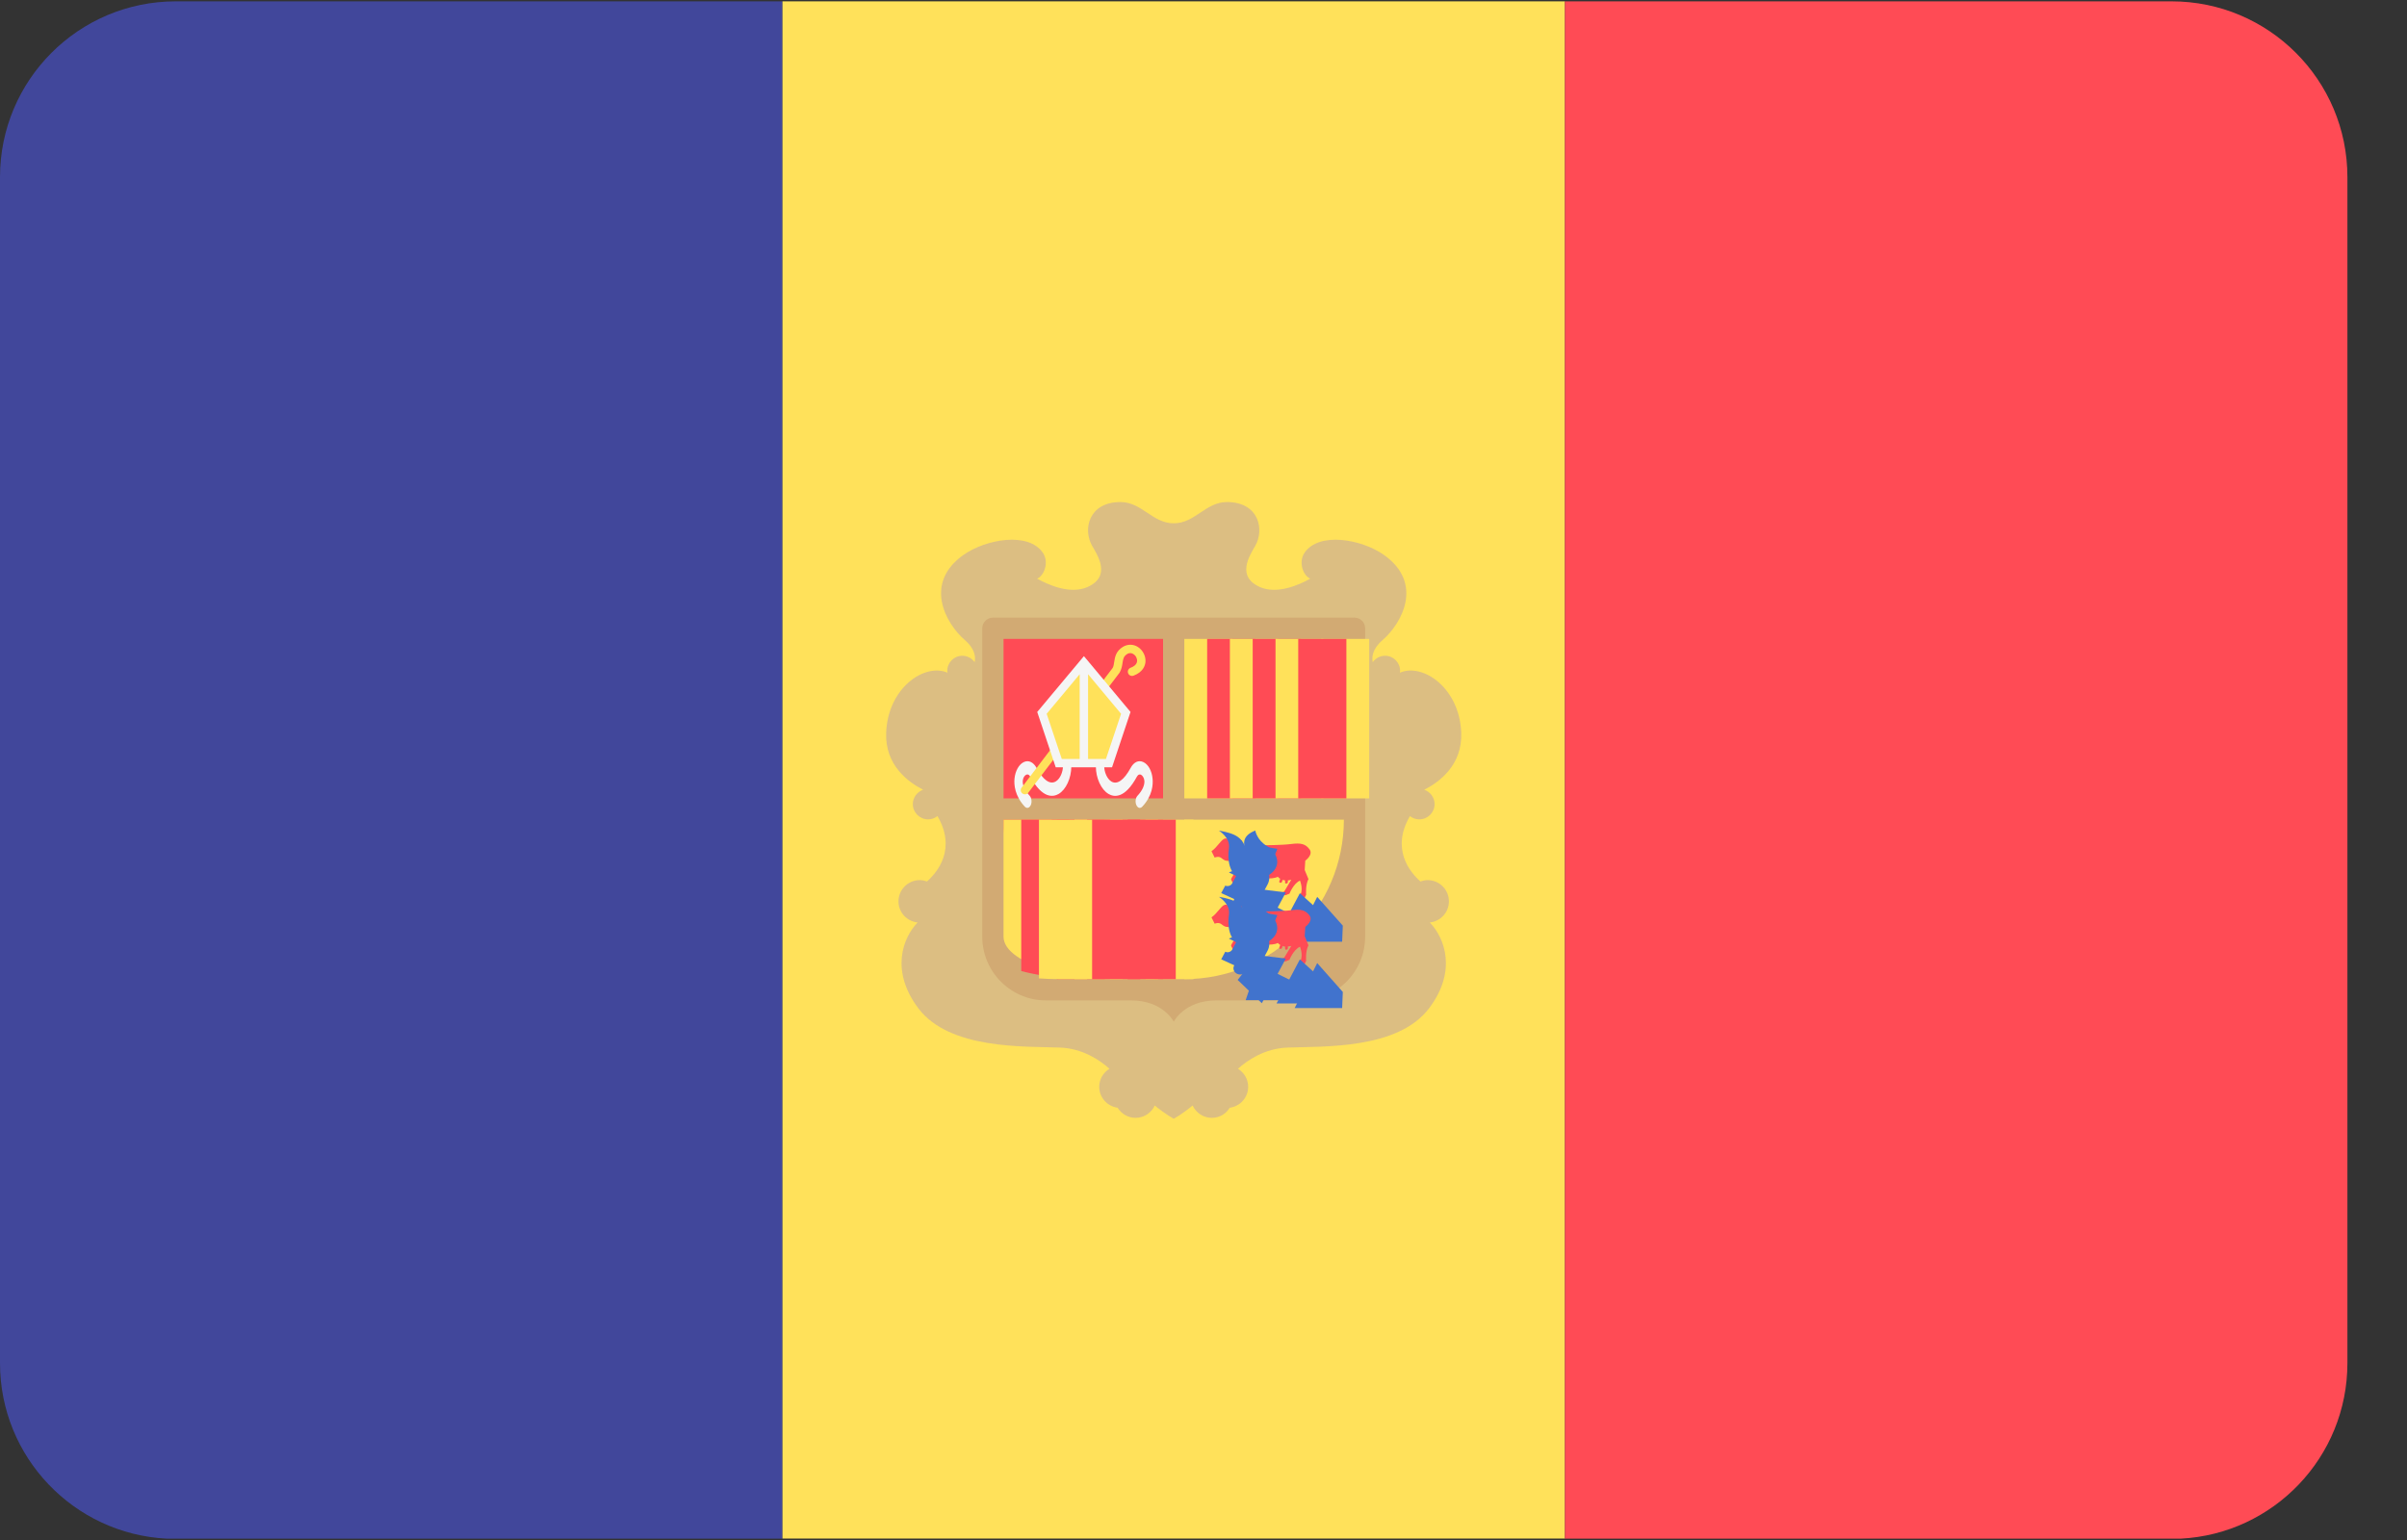 <?xml version="1.0" encoding="UTF-8"?>
<svg width="25px" height="16px" viewBox="0 0 25 16" version="1.1" xmlns="http://www.w3.org/2000/svg" xmlns:xlink="http://www.w3.org/1999/xlink">
    <rect x="0" y="0" width="25" height="16" fill="#333333" stroke="none"/>
    <!-- Generator: sketchtool 52.5 (67469) - http://www.bohemiancoding.com/sketch -->
    <title>AB4E4F7A-3332-4804-B80F-C05C2B76ACCF</title>
    <desc>Created with sketchtool.</desc>
    <g id="Page-1" stroke="none" stroke-width="1" fill="none" fill-rule="evenodd">
        <g id="3.-Search-Country" transform="translate(-54, -576)" fill-rule="nonzero">
            <g id="Group-42" transform="translate(54, 575)">
                <g id="045-andorra" transform="translate(0, 1)">
                    <path d="M1.732,15.986 L8.127,15.986 L8.127,0.014 L1.826,0.014 C0.817,0.014 0,0.832 0,1.84 L0,14.162 C0,15.139 0.767,15.937 1.732,15.986 Z" id="Shape" fill="#41479B"></path>
                    <polygon id="Rectangle-path" fill="#FFE15A" points="8.127 0.014 16.254 0.014 16.254 15.985 8.127 15.985"></polygon>
                    <path d="M22.649,15.986 C23.614,15.937 24.381,15.139 24.381,14.162 L24.381,1.84 C24.381,0.832 23.563,0.014 22.555,0.014 L16.254,0.014 L16.254,15.986 L22.649,15.986 Z" id="Shape" fill="#FF4B55"></path>
                    <path d="M15.049,9.365 C15.049,9.243 14.95,9.144 14.828,9.144 C14.801,9.144 14.776,9.15 14.753,9.158 C14.643,9.061 14.445,8.82 14.644,8.479 C14.671,8.5 14.704,8.513 14.741,8.513 C14.829,8.513 14.9,8.442 14.9,8.354 C14.9,8.285 14.855,8.227 14.793,8.205 C14.956,8.122 15.189,7.945 15.177,7.614 C15.16,7.145 14.776,6.886 14.54,6.989 C14.541,6.983 14.542,6.976 14.542,6.969 C14.542,6.883 14.472,6.813 14.386,6.813 C14.333,6.813 14.286,6.84 14.258,6.88 C14.248,6.833 14.249,6.746 14.358,6.652 C14.561,6.477 14.791,6.058 14.372,5.764 C14.14,5.601 13.697,5.522 13.548,5.745 C13.484,5.842 13.535,5.981 13.609,6.012 C13.491,6.078 13.266,6.177 13.088,6.1 C12.835,5.989 12.981,5.77 13.037,5.672 C13.136,5.499 13.074,5.216 12.743,5.216 C12.522,5.216 12.411,5.437 12.191,5.437 C11.97,5.437 11.859,5.216 11.638,5.216 C11.307,5.216 11.245,5.499 11.344,5.672 C11.4,5.77 11.546,5.989 11.293,6.1 C11.115,6.177 10.891,6.078 10.772,6.012 C10.846,5.981 10.897,5.842 10.833,5.745 C10.684,5.522 10.241,5.601 10.009,5.764 C9.59,6.058 9.82,6.477 10.023,6.652 C10.132,6.746 10.133,6.833 10.123,6.88 C10.095,6.84 10.048,6.813 9.995,6.813 C9.909,6.813 9.839,6.883 9.839,6.969 C9.839,6.976 9.84,6.983 9.841,6.989 C9.605,6.886 9.221,7.145 9.204,7.614 C9.192,7.945 9.425,8.122 9.588,8.205 C9.526,8.227 9.481,8.285 9.481,8.354 C9.481,8.442 9.553,8.513 9.64,8.513 C9.677,8.513 9.71,8.5 9.737,8.479 C9.936,8.82 9.738,9.061 9.628,9.158 C9.605,9.15 9.58,9.144 9.553,9.144 C9.431,9.144 9.332,9.243 9.332,9.365 C9.332,9.48 9.42,9.573 9.531,9.584 C9.379,9.74 9.243,10.085 9.539,10.477 C9.864,10.905 10.637,10.87 11.01,10.884 C11.246,10.893 11.424,11.015 11.523,11.104 C11.46,11.143 11.417,11.212 11.417,11.291 C11.417,11.403 11.5,11.494 11.608,11.509 C11.647,11.572 11.716,11.614 11.795,11.614 C11.883,11.614 11.959,11.561 11.994,11.486 C12.111,11.582 12.191,11.623 12.191,11.623 C12.191,11.623 12.27,11.582 12.387,11.486 C12.422,11.561 12.498,11.614 12.586,11.614 C12.666,11.614 12.734,11.572 12.773,11.509 C12.881,11.494 12.964,11.403 12.964,11.291 C12.964,11.212 12.921,11.143 12.858,11.104 C12.957,11.015 13.135,10.893 13.371,10.884 C13.744,10.87 14.517,10.905 14.842,10.477 C15.139,10.085 15.002,9.74 14.85,9.584 C14.961,9.573 15.049,9.48 15.049,9.365 Z" id="Shape" fill="#DCBE82"></path>
                    <path d="M10.202,6.528 L10.202,9.731 C10.202,10.097 10.499,10.394 10.865,10.394 L11.749,10.394 C12.08,10.394 12.191,10.615 12.191,10.615 C12.191,10.615 12.301,10.394 12.632,10.394 L13.516,10.394 C13.882,10.394 14.179,10.097 14.179,9.731 L14.179,6.528 C14.179,6.467 14.13,6.417 14.069,6.417 L10.313,6.417 C10.252,6.417 10.202,6.467 10.202,6.528 Z" id="Shape" fill="#D2AA73"></path>
                    <g id="Group" transform="translate(10.381, 6.619)" fill="#FF4B55">
                        <polygon id="Rectangle-path" points="0.042 0.019 1.699 0.019 1.699 1.676 0.042 1.676"></polygon>
                        <path d="M1.699,3.554 C0.784,3.554 0.042,2.812 0.042,1.897 L1.699,1.897 L1.699,3.554 Z" id="Shape"></path>
                    </g>
                    <g id="Group" transform="translate(12.286, 6.619)" fill="#FFE15A">
                        <path d="M0.015,3.554 L0.015,1.897 L1.672,1.897 C1.672,2.812 0.93,3.554 0.015,3.554 Z" id="Shape"></path>
                        <polygon id="Rectangle-path" points="0.015 0.019 0.515 0.019 0.515 1.676 0.015 1.676"></polygon>
                    </g>
                    <polygon id="Rectangle-path" fill="#FF4B55" points="12.538 6.638 13.038 6.638 13.038 8.295 12.538 8.295"></polygon>
                    <polygon id="Rectangle-path" fill="#FFE15A" points="12.774 6.638 13.274 6.638 13.274 8.295 12.774 8.295"></polygon>
                    <polygon id="Rectangle-path" fill="#FF4B55" points="13.011 6.638 13.511 6.638 13.511 8.295 13.011 8.295"></polygon>
                    <g id="Group" transform="translate(13.238, 6.619)" fill="#FFE15A">
                        <polygon id="Rectangle-path" points="0.01 0.019 0.51 0.019 0.51 1.676 0.01 1.676"></polygon>
                        <polygon id="Rectangle-path" points="0.483 0.019 0.983 0.019 0.983 1.676 0.483 1.676"></polygon>
                    </g>
                    <g id="Group" transform="translate(10.952, 6.619)" fill="#FF4B55">
                        <polygon id="Rectangle-path" points="2.532 0.019 3.032 0.019 3.032 1.676 2.532 1.676"></polygon>
                        <polygon id="Rectangle-path" points="0.023 1.897 0.523 1.897 0.523 3.554 0.023 3.554"></polygon>
                    </g>
                    <g id="Group" transform="translate(11.143, 8.476)" fill="#FFE15A">
                        <polygon id="Rectangle-path" points="0.017 0.04 0.517 0.04 0.517 1.697 0.017 1.697"></polygon>
                        <polygon id="Rectangle-path" points="0.385 0.04 0.885 0.04 0.885 1.697 0.385 1.697"></polygon>
                    </g>
                    <polygon id="Rectangle-path" fill="#FF4B55" points="11.343 8.516 11.843 8.516 11.843 10.173 11.343 10.173"></polygon>
                    <polygon id="Rectangle-path" fill="#FFE15A" points="11.896 8.516 12.396 8.516 12.396 10.173 11.896 10.173"></polygon>
                    <polygon id="Rectangle-path" fill="#FF4B55" points="11.712 8.516 12.212 8.516 12.212 10.173 11.712 10.173"></polygon>
                    <path d="M10.923,10.089 L10.923,8.516 L10.423,8.516 L10.423,9.731 C10.423,9.879 10.621,10.008 10.923,10.089 Z" id="Shape" fill="#FFE15A"></path>
                    <path d="M11.107,10.165 L11.107,8.516 L10.607,8.516 L10.607,10.089 C10.753,10.127 10.922,10.154 11.107,10.165 Z" id="Shape" fill="#FF4B55"></path>
                    <path d="M10.791,8.516 L10.791,10.165 C10.857,10.169 10.923,10.173 10.991,10.173 L11.291,10.173 L11.291,8.516 L10.791,8.516 Z" id="Shape" fill="#FFE15A"></path>
                    <g id="Group" transform="translate(10.524, 7.857)" fill="#F5F5F5">
                        <path d="M0.146,0.537 C0.138,0.537 0.13,0.533 0.122,0.526 C0.014,0.412 0.007,0.293 0.013,0.233 C0.021,0.151 0.06,0.083 0.111,0.06 C0.16,0.038 0.209,0.061 0.242,0.121 C0.31,0.248 0.381,0.297 0.441,0.262 C0.488,0.235 0.516,0.161 0.516,0.106 C0.516,0.068 0.536,0.037 0.56,0.037 C0.584,0.037 0.603,0.068 0.603,0.106 C0.603,0.227 0.548,0.347 0.471,0.392 C0.415,0.424 0.303,0.445 0.176,0.211 C0.162,0.186 0.146,0.187 0.135,0.192 C0.119,0.199 0.102,0.221 0.099,0.253 C0.095,0.301 0.12,0.358 0.17,0.41 C0.19,0.431 0.196,0.474 0.183,0.506 C0.174,0.526 0.16,0.537 0.146,0.537 Z" id="Shape"></path>
                        <path d="M1.314,0.537 C1.3,0.537 1.287,0.526 1.278,0.506 C1.265,0.474 1.27,0.432 1.29,0.411 C1.34,0.358 1.366,0.301 1.362,0.254 C1.358,0.221 1.341,0.199 1.326,0.192 C1.315,0.187 1.298,0.187 1.285,0.211 C1.158,0.445 1.046,0.425 0.99,0.392 C0.913,0.347 0.858,0.227 0.858,0.106 C0.858,0.068 0.877,0.037 0.901,0.037 C0.925,0.037 0.945,0.068 0.945,0.106 C0.945,0.161 0.973,0.235 1.02,0.263 C1.08,0.298 1.15,0.248 1.219,0.122 C1.252,0.06 1.301,0.038 1.35,0.06 C1.401,0.083 1.44,0.151 1.447,0.233 C1.453,0.293 1.447,0.412 1.338,0.526 C1.331,0.533 1.323,0.537 1.314,0.537 Z" id="Shape"></path>
                    </g>
                    <g id="Group" transform="translate(10.571, 6.667)" fill="#FFE15A">
                        <path d="M0.075,1.586 C0.065,1.586 0.056,1.583 0.048,1.577 C0.029,1.562 0.025,1.535 0.04,1.516 L0.986,0.272 C0.995,0.256 0.998,0.233 1.002,0.207 C1.01,0.158 1.019,0.098 1.093,0.053 C1.142,0.024 1.2,0.024 1.248,0.055 C1.301,0.089 1.332,0.153 1.326,0.213 C1.322,0.249 1.301,0.316 1.202,0.353 C1.179,0.361 1.154,0.35 1.146,0.327 C1.137,0.305 1.149,0.28 1.171,0.271 C1.2,0.261 1.235,0.24 1.239,0.204 C1.242,0.176 1.227,0.145 1.201,0.129 C1.187,0.119 1.164,0.112 1.138,0.127 C1.099,0.151 1.095,0.177 1.088,0.22 C1.084,0.251 1.078,0.285 1.058,0.321 L0.109,1.569 C0.101,1.58 0.088,1.586 0.075,1.586 Z" id="Shape"></path>
                        <polygon id="Shape" points="0.686 0.218 0.251 0.74 0.425 1.262 0.947 1.262 1.121 0.74"></polygon>
                    </g>
                    <path d="M11.258,6.817 L10.773,7.397 L10.965,7.972 L11.55,7.972 L11.742,7.397 L11.258,6.817 Z M10.871,7.416 L11.214,7.005 L11.214,7.885 L11.028,7.885 L10.871,7.416 Z M11.487,7.885 L11.301,7.885 L11.301,7.005 L11.644,7.416 L11.487,7.885 Z" id="Shape" fill="#F5F5F5"></path>
                    <path d="M13.551,9.039 L13.557,8.942 C13.557,8.942 13.643,8.881 13.601,8.824 C13.559,8.767 13.511,8.756 13.41,8.769 C13.309,8.782 13.151,8.78 13.083,8.784 C13.015,8.789 12.98,8.826 12.872,8.795 L12.901,8.73 C12.901,8.73 12.851,8.734 12.82,8.749 C12.803,8.758 12.763,8.703 12.723,8.712 C12.684,8.721 12.644,8.802 12.583,8.844 L12.616,8.91 C12.616,8.91 12.653,8.892 12.682,8.912 C12.71,8.932 12.719,8.945 12.767,8.945 L12.798,8.958 C12.798,8.958 12.787,9.028 12.833,9.061 C12.833,9.061 12.78,9.129 12.787,9.14 C12.794,9.151 12.837,9.234 12.855,9.283 L12.895,9.208 C12.895,9.208 12.835,9.155 12.846,9.149 C12.857,9.142 12.897,9.133 12.89,9.116 C12.884,9.098 12.921,9.118 12.963,9.125 C12.963,9.125 12.965,9.19 12.974,9.199 C12.982,9.208 12.995,9.243 12.993,9.28 C12.991,9.318 12.958,9.329 12.958,9.329 L13.017,9.346 C13.017,9.346 13.033,9.324 13.044,9.327 C13.044,9.327 13.039,9.144 13.064,9.116 C13.064,9.116 13.206,9.144 13.272,9.109 C13.272,9.109 13.28,9.12 13.297,9.13 C13.29,9.145 13.285,9.161 13.287,9.165 C13.293,9.175 13.31,9.174 13.315,9.163 C13.316,9.159 13.319,9.15 13.322,9.141 C13.329,9.144 13.338,9.146 13.348,9.147 C13.347,9.161 13.347,9.174 13.35,9.177 C13.359,9.184 13.375,9.178 13.376,9.166 C13.376,9.162 13.376,9.155 13.376,9.147 C13.387,9.146 13.399,9.144 13.412,9.14 L13.338,9.263 L13.301,9.278 L13.349,9.302 L13.393,9.285 C13.393,9.285 13.434,9.179 13.502,9.149 C13.502,9.149 13.548,9.258 13.491,9.318 L13.542,9.346 L13.566,9.296 C13.566,9.296 13.557,9.197 13.59,9.133 L13.551,9.039 Z" id="Shape" fill="#FF4B55"></path>
                    <g id="Group" transform="translate(12.619, 8.619)" fill="#4173CD">
                        <path d="M0.541,0.402 C0.541,0.402 0.369,0.317 0.326,0.204 C0.283,0.092 0.231,0.042 0.041,0.011 C0.041,0.011 0.162,0.083 0.145,0.195 C0.128,0.308 0.145,0.461 0.265,0.511 L0.541,0.402 Z" id="Shape"></path>
                        <path d="M0.648,0.2 C0.648,0.2 0.547,0.513 0.252,0.676 L0.148,0.636 C0.148,0.636 0.464,0.389 0.502,0.176 L0.648,0.2 Z" id="Shape"></path>
                        <path d="M0.148,0.447 C0.126,0.435 0.419,0.391 0.349,0.272 C0.279,0.153 0.279,0.065 0.419,0.01 C0.419,0.01 0.434,0.109 0.543,0.173 C0.651,0.236 0.713,0.395 0.535,0.487 C0.535,0.487 0.357,0.559 0.148,0.447 Z" id="Shape"></path>
                        <path d="M0.504,0.762 C0.478,0.75 0.466,0.72 0.48,0.695 L0.547,0.569 C0.586,0.495 0.56,0.403 0.483,0.362 C0.398,0.316 0.291,0.348 0.249,0.427 L0.179,0.559 C0.166,0.583 0.133,0.594 0.107,0.582 L0.065,0.66 C0.065,0.66 0.127,0.688 0.201,0.722 L0.199,0.725 C0.182,0.757 0.197,0.796 0.231,0.811 C0.266,0.827 0.308,0.814 0.324,0.782 L0.326,0.779 C0.401,0.813 0.462,0.841 0.462,0.841 L0.504,0.762 Z" id="Shape"></path>
                        <polygon id="Shape" points="0.438 0.616 0.736 0.653 0.487 1.116 0.236 0.874"></polygon>
                        <polygon id="Shape" points="0.446 0.71 0.319 1.084 0.818 1.084 0.819 0.894"></polygon>
                        <polygon id="Shape" points="1.14 0.895 1.14 1.117 0.64 1.117 0.882 0.661"></polygon>
                        <polygon id="Shape" points="1.062 0.699 0.828 1.165 1.321 1.165 1.328 0.998"></polygon>
                    </g>
                    <path d="M13.551,9.727 L13.557,9.63 C13.557,9.63 13.643,9.569 13.601,9.512 C13.559,9.455 13.511,9.444 13.41,9.457 C13.309,9.47 13.151,9.468 13.083,9.472 C13.015,9.476 12.98,9.514 12.872,9.483 L12.901,9.417 C12.901,9.417 12.851,9.422 12.82,9.437 C12.803,9.445 12.763,9.391 12.723,9.4 C12.684,9.408 12.644,9.49 12.583,9.531 L12.616,9.597 C12.616,9.597 12.653,9.58 12.682,9.599 C12.71,9.619 12.719,9.632 12.767,9.632 L12.798,9.645 C12.798,9.645 12.787,9.716 12.833,9.749 C12.833,9.749 12.78,9.817 12.787,9.828 C12.794,9.839 12.837,9.922 12.855,9.97 L12.895,9.896 C12.895,9.896 12.835,9.843 12.846,9.836 C12.857,9.83 12.897,9.821 12.89,9.803 C12.884,9.786 12.921,9.806 12.963,9.812 C12.963,9.812 12.965,9.878 12.974,9.887 C12.982,9.896 12.995,9.931 12.993,9.968 C12.991,10.005 12.958,10.016 12.958,10.016 L13.017,10.034 C13.017,10.034 13.033,10.012 13.044,10.014 C13.044,10.014 13.039,9.832 13.064,9.803 C13.064,9.803 13.206,9.832 13.272,9.797 C13.272,9.797 13.28,9.807 13.297,9.818 C13.29,9.833 13.285,9.848 13.287,9.853 C13.293,9.862 13.31,9.861 13.315,9.85 C13.316,9.846 13.319,9.838 13.322,9.829 C13.329,9.831 13.338,9.834 13.348,9.835 C13.347,9.848 13.347,9.861 13.35,9.864 C13.359,9.872 13.375,9.865 13.376,9.853 C13.376,9.85 13.376,9.842 13.376,9.834 C13.387,9.833 13.399,9.831 13.412,9.828 L13.338,9.95 L13.301,9.966 L13.349,9.99 L13.393,9.972 C13.393,9.972 13.434,9.867 13.502,9.836 C13.502,9.836 13.548,9.946 13.491,10.005 L13.542,10.034 L13.566,9.983 C13.566,9.983 13.557,9.885 13.59,9.821 L13.551,9.727 Z" id="Shape" fill="#FF4B55"></path>
                    <g id="Group" transform="translate(12.619, 9.286)" fill="#4173CD">
                        <path d="M0.541,0.423 C0.541,0.423 0.369,0.338 0.326,0.225 C0.283,0.113 0.231,0.063 0.041,0.032 C0.041,0.032 0.162,0.104 0.145,0.216 C0.128,0.329 0.145,0.482 0.265,0.532 L0.541,0.423 Z" id="Shape"></path>
                        <path d="M0.648,0.221 C0.648,0.221 0.547,0.534 0.252,0.697 L0.148,0.657 C0.148,0.657 0.464,0.409 0.502,0.197 L0.648,0.221 Z" id="Shape"></path>
                        <path d="M0.148,0.468 C0.126,0.456 0.419,0.412 0.349,0.293 C0.279,0.174 0.279,0.086 0.419,0.03 C0.419,0.03 0.434,0.13 0.542,0.193 C0.651,0.257 0.713,0.416 0.535,0.508 C0.535,0.508 0.357,0.579 0.148,0.468 Z" id="Shape"></path>
                        <path d="M0.504,0.783 C0.478,0.771 0.466,0.741 0.48,0.716 L0.547,0.59 C0.586,0.516 0.56,0.424 0.483,0.382 C0.398,0.337 0.291,0.368 0.249,0.448 L0.179,0.58 C0.166,0.604 0.133,0.615 0.107,0.602 L0.065,0.681 C0.065,0.681 0.127,0.709 0.201,0.743 L0.199,0.746 C0.182,0.778 0.197,0.816 0.231,0.832 C0.266,0.848 0.308,0.834 0.324,0.803 L0.326,0.8 C0.401,0.834 0.462,0.862 0.462,0.862 L0.504,0.783 Z" id="Shape"></path>
                        <polygon id="Shape" points="0.438 0.637 0.736 0.673 0.487 1.137 0.236 0.895"></polygon>
                        <polygon id="Shape" points="0.446 0.731 0.319 1.105 0.818 1.105 0.819 0.915"></polygon>
                        <polygon id="Shape" points="1.14 0.916 1.14 1.139 0.64 1.139 0.882 0.682"></polygon>
                        <polygon id="Shape" points="1.062 0.72 0.828 1.187 1.321 1.187 1.328 1.02"></polygon>
                    </g>
                </g>
            </g>
        </g>
    </g>
</svg>